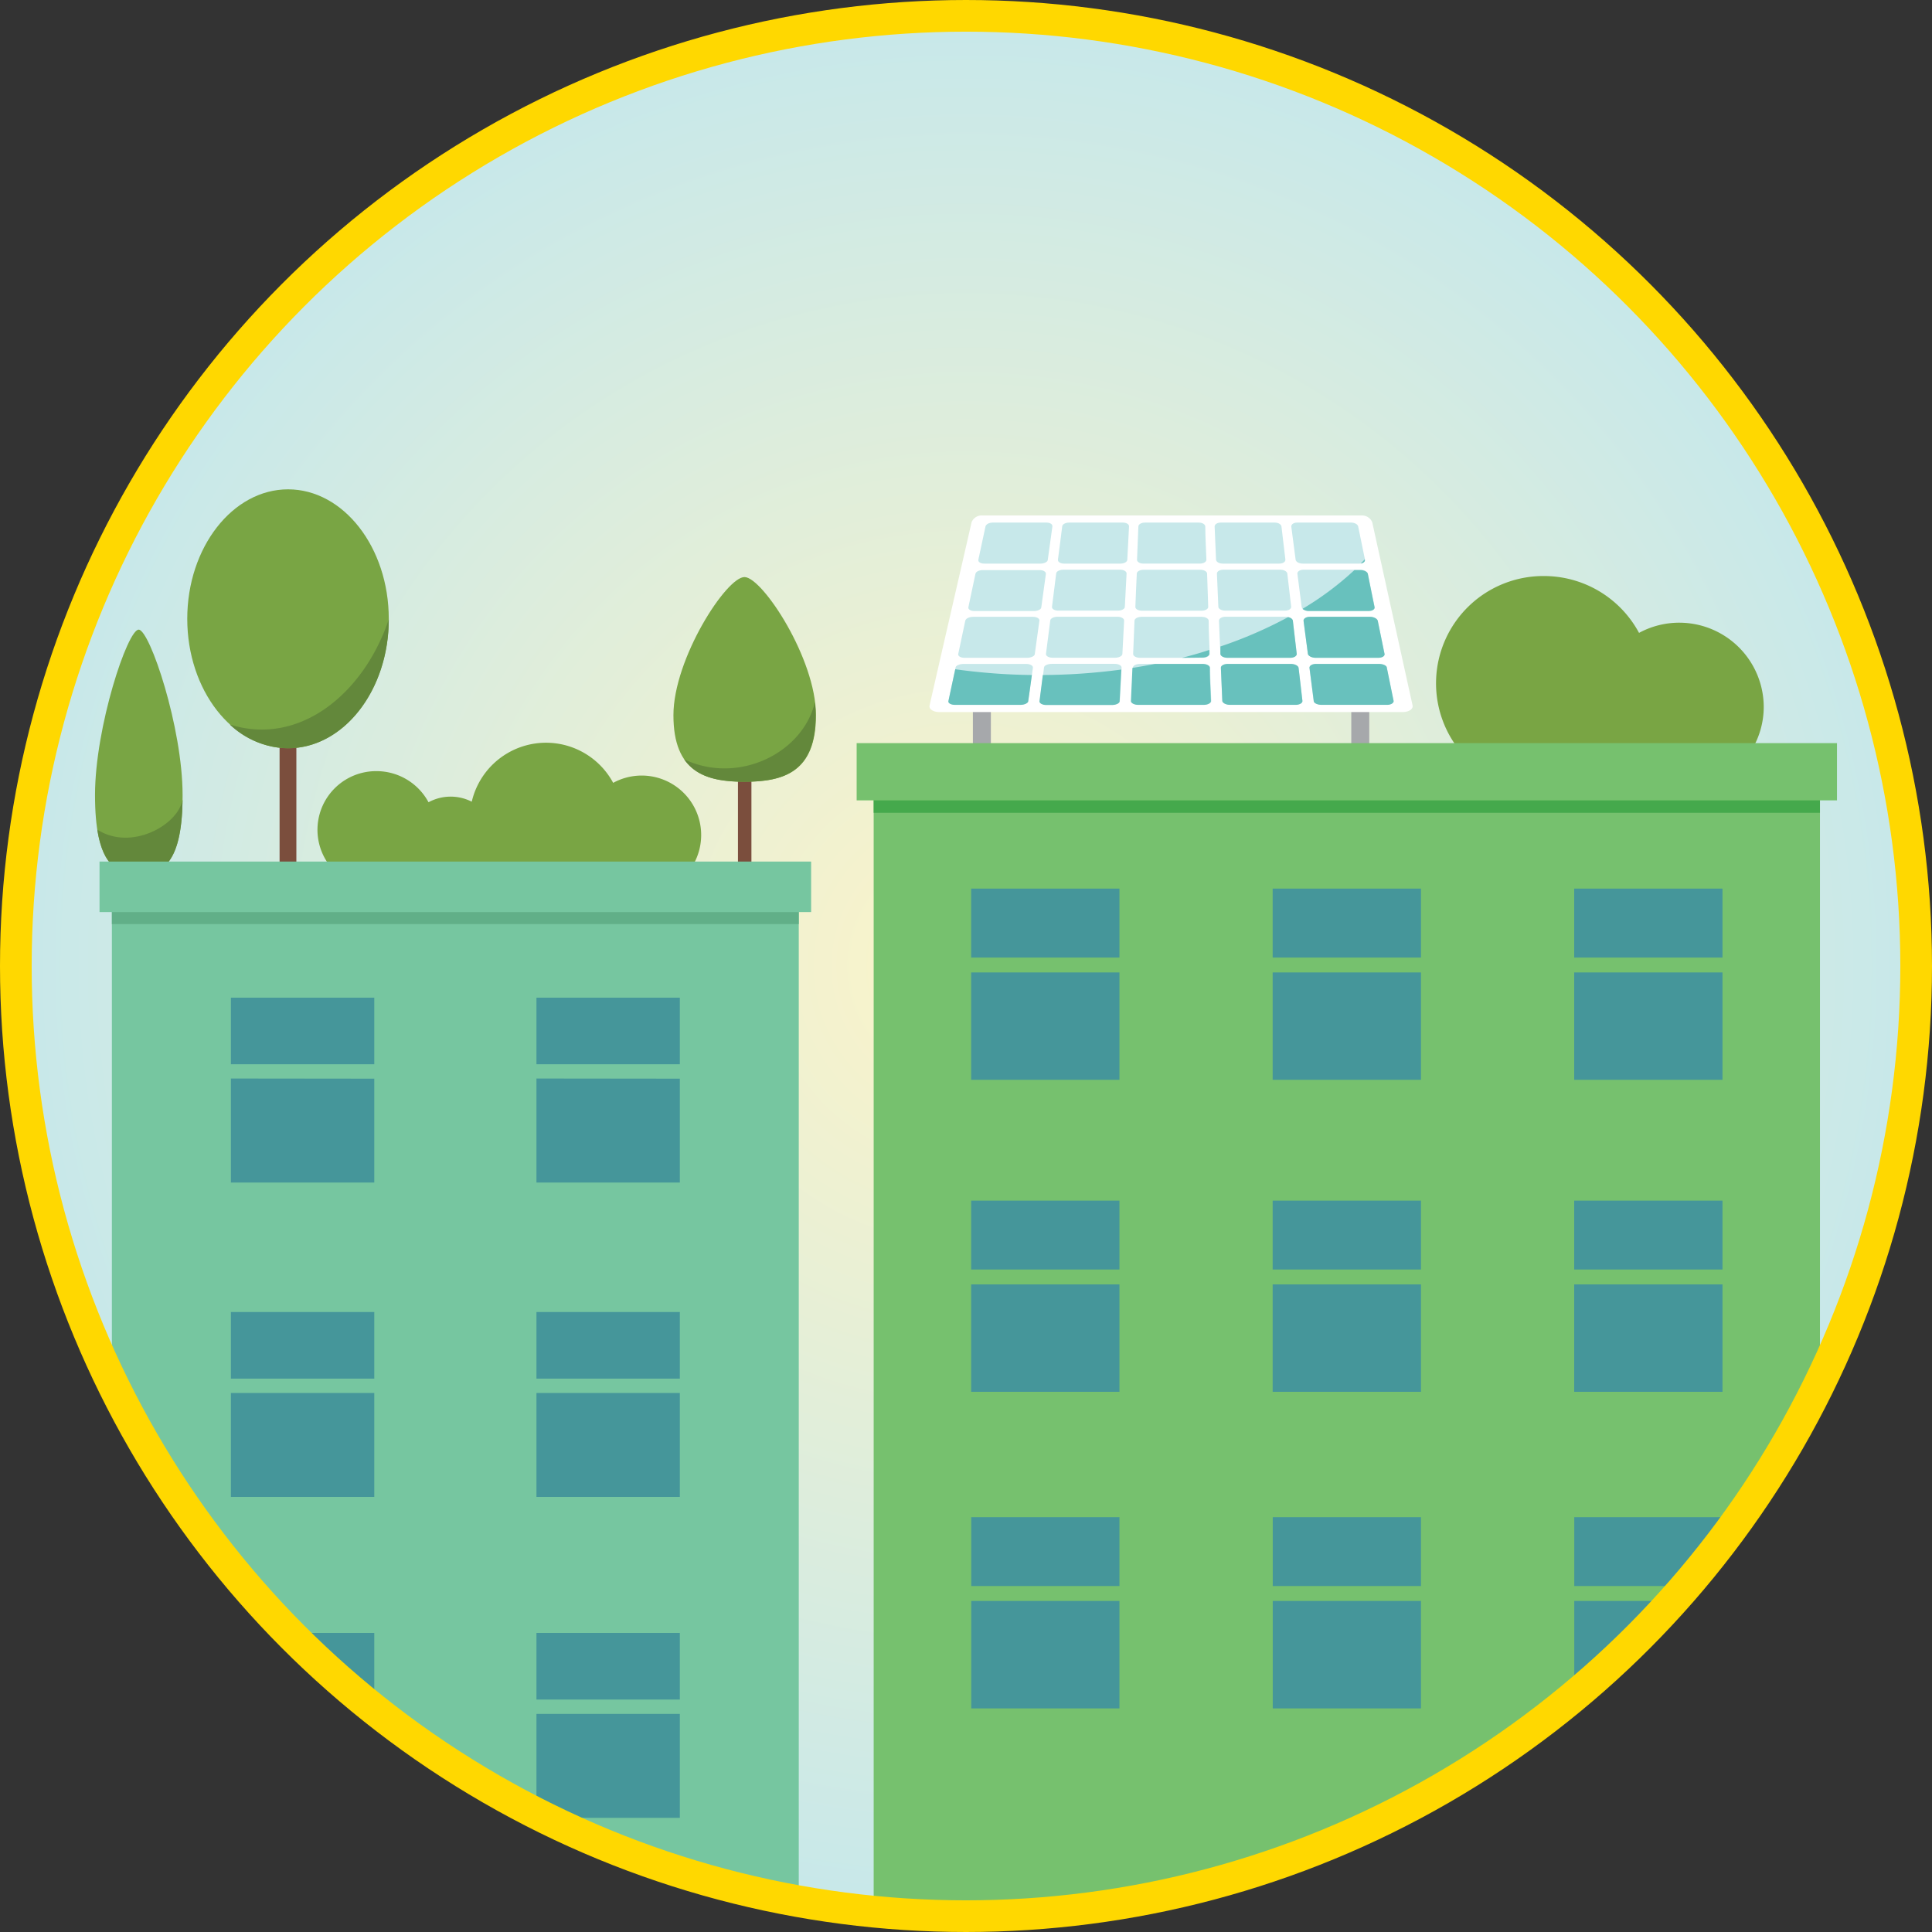 <svg id="Layer_1" data-name="Layer 1" xmlns="http://www.w3.org/2000/svg" viewBox="0 0 244 244"><rect x="0" y="0" width="244" height="244" fill="#333333" stroke="none"/><defs><style>.cls-5,.cls-6,.cls-9{fill-rule:evenodd}.cls-4{fill:#7b4e3d}.cls-5{fill:#79a544}.cls-6{fill:#63883b}.cls-7{fill:#76c6a0}.cls-9{fill:#45969a}.cls-14{fill:#76c16e}</style><clipPath id="clip-path"><circle cx="122" cy="122" r="120" fill="none"/></clipPath><radialGradient id="New_Gradient_Swatch_1" cx="122" cy="122" r="120" gradientUnits="userSpaceOnUse"><stop offset="0" stop-color="#fcf4c9"/><stop offset="1" stop-color="#c7e8ea"/></radialGradient></defs><g clip-path="url(#clip-path)"><path d="M122 2A120 120 0 1 1 2 122 120 120 0 0 1 122 2z" fill="url(#New_Gradient_Swatch_1)" fill-rule="evenodd" id="office"/><g id="building_3" data-name="building 3"><g id="roof_garden_2" data-name="roof garden 2"><path class="cls-4" d="M93.2 94.11h1.7v16.86h-1.7z"/><path class="cls-5" d="M94.05 72.88c2.27.08 9 10.32 9 17.45s-4 8.4-9 8.4-9-1.26-9-8.4 6.73-17.54 9-17.45z"/><path class="cls-6" d="M102.91 88.73a12.72 12.72 0 0 1 .1 1.6c0 7.14-4 8.4-9 8.4-3.22 0-6-.52-7.61-2.84 6.76 3.23 14.92-.69 16.51-7.16z"/><path class="cls-4" d="M35.31 93.16h2.12v17.6h-2.12z"/><path class="cls-5" d="M36.38 94.5c7 0 12.72-7.34 12.72-16.35S43.38 61.8 36.38 61.8s-12.73 7.34-12.73 16.35S29.37 94.5 36.38 94.5z"/><path class="cls-6" d="M49.1 78.22c0 9-5.72 16.28-12.72 16.28a10.85 10.85 0 0 1-7.36-3C37.9 94.31 46 87.49 49.1 78.22z"/><path class="cls-5" d="M17.53 79.52c1.4.1 5.53 12.35 5.53 20.89s-2.47 10-5.53 10S12 109 12 100.41s4.13-20.99 5.53-20.89z"/><path class="cls-6" d="M23.06 101c-.11 8-2.54 9.46-5.53 9.46-2.44 0-4.5-1-5.24-5.68 4.26 2.72 10.17-.54 10.77-3.78z"/><path class="cls-5" d="M47.54 97.39a7.46 7.46 0 0 1 6.58 3.93 5.86 5.86 0 0 1 5.46-.07 9.63 9.63 0 0 1 17.86-2.38 7.51 7.51 0 0 1 9.76 10.89H61.79l-.06-.07v.07H42a7.41 7.41 0 0 1 5.55-12.37z"/></g><g id="house_3" data-name="house 3"><path class="cls-7" d="M14.13 114.64h86.75v126.79H14.13z"/><path fill="#61af88" d="M14.13 114.65h86.75v2.06H14.13z"/><path class="cls-7" d="M12.57 108.81h89.87v6.38H12.57z"/><path class="cls-9" d="M29.16 126h18.11v8.41H29.16V126zm18.11 10.23v13.12H29.16v-13.14zM67.75 126h18.11v8.41H67.75V126zm18.11 10.23v13.12H67.75v-13.14zM29.16 165.7h18.11v8.41H29.16v-8.41zm18.11 10.23v13.12H29.16v-13.12zM67.75 165.7h18.11v8.41H67.75v-8.41zm18.11 10.23v13.12H67.75v-13.12zM67.75 206.23h18.11v8.41H67.75v-8.41zm18.11 10.23v13.12H67.75v-13.12zM29.16 206.23h18.11v8.41H29.16v-8.41zm18.11 10.23v13.12H29.16v-13.12z"/></g></g><g id="building_4" data-name="building 4"><g id="solar_panel_2" data-name="solar panel 2"><path class="cls-5" d="M195 72.75a13.62 13.62 0 0 1 12 7.18 10.67 10.67 0 0 1 15.75 9.32 10.55 10.55 0 0 1-1.93 6.09h-36A13.55 13.55 0 0 1 195 72.75z"/><path d="M170.66 88.09h2.27v7.25h-2.27v-7.25zm-47.79 0h2.27v7.25h-2.27z" fill="#a6a8ab" fill-rule="evenodd"/><path d="M124.08 65.1h47.84a1.4 1.4 0 0 1 1.38.84l2.55 11.58 2.55 11.57c.1.46-.48.84-1.28.84h-58.47c-.8 0-1.36-.38-1.25-.84q1.32-5.79 2.65-11.57t2.66-11.58a1.38 1.38 0 0 1 1.37-.84z" fill="#fff" fill-rule="evenodd"/><path d="M125.35 66h6.84c.43 0 .76.22.72.49-.19 1.4-.39 2.8-.58 4.2 0 .27-.45.49-.89.49h-7.15c-.46 0-.79-.22-.73-.49.31-1.4.6-2.8.9-4.2.05-.27.46-.49.89-.49zm38.46 0h6.84c.43 0 .83.22.88.49.28 1.4.58 2.8.86 4.2.05.27-.27.49-.72.49h-7.15c-.45 0-.86-.22-.89-.49-.19-1.4-.37-2.8-.55-4.2 0-.27.3-.49.73-.49zm2.42 17.84h7.91c.51 0 1 .21 1 .48.29 1.4.57 2.81.86 4.21 0 .26-.34.48-.86.48h-8.23c-.52 0-1-.22-1-.48l-.54-4.21c0-.27.35-.48.85-.48zm-.81-5.95H173c.48 0 .92.22 1 .49.29 1.4.57 2.8.86 4.2.05.27-.31.49-.81.49h-7.87c-.5 0-.94-.22-1-.49-.18-1.4-.37-2.8-.55-4.2 0-.27.33-.49.81-.49zm-.8-5.94h7.19c.46 0 .88.22.93.48.29 1.4.57 2.81.86 4.21.05.27-.29.48-.77.48h-7.51c-.47 0-.9-.21-.93-.48l-.54-4.21c0-.26.32-.48.77-.48zM154.2 66h6.8c.44 0 .81.22.84.49.17 1.4.33 2.8.5 4.2 0 .27-.31.49-.76.49h-7.15c-.46 0-.84-.22-.85-.49l-.18-4.2c0-.27.33-.49.77-.49zm.89 17.84H163c.5 0 .94.21 1 .48.17 1.4.33 2.81.49 4.21 0 .26-.37.48-.88.48h-8.24c-.52 0-.95-.22-1-.48l-.18-4.21c0-.27.39-.48.89-.48zm-.3-5.95h7.56c.48 0 .89.22.93.49.16 1.4.33 2.8.49 4.2 0 .27-.35.49-.84.49h-7.87c-.51 0-.92-.22-.93-.49-.06-1.4-.13-2.8-.18-4.2 0-.27.37-.49.84-.49zm-.3-5.94h7.2c.46 0 .86.22.89.48.16 1.4.32 2.81.49 4.21 0 .27-.33.48-.8.48h-7.51c-.48 0-.88-.21-.89-.48l-.18-4.21c0-.26.35-.48.8-.48zm-9.9-5.95h6.82c.44 0 .8.22.81.49 0 1.4.1 2.8.14 4.2 0 .27-.36.49-.81.49h-7.15c-.45 0-.81-.22-.8-.49.06-1.4.11-2.8.17-4.2 0-.27.38-.49.82-.49zM144 83.85h7.91c.51 0 .92.21.93.48 0 1.4.09 2.81.14 4.21 0 .26-.42.48-.94.48h-8.22c-.52 0-.95-.22-.94-.48.06-1.4.13-2.81.19-4.21 0-.27.42-.48.93-.48zm.2-5.95h7.56c.48 0 .88.22.89.49 0 1.4.08 2.8.13 4.2 0 .27-.39.49-.89.49H144c-.5 0-.9-.22-.89-.49.06-1.4.11-2.8.17-4.2 0-.27.42-.49.89-.49zm.21-5.94h7.2c.45 0 .83.22.84.48.05 1.4.09 2.81.14 4.21 0 .27-.37.48-.85.48h-7.5c-.48 0-.86-.21-.85-.48.06-1.4.11-2.81.18-4.21 0-.26.39-.48.84-.48zM135 66h6.83c.44 0 .78.22.76.49-.07 1.4-.14 2.8-.22 4.2 0 .27-.39.49-.85.49h-7.15c-.45 0-.79-.22-.76-.49.19-1.4.36-2.8.54-4.2 0-.27.42-.49.85-.49zm-2.15 17.84h7.91c.51 0 .91.21.89.48-.07 1.4-.14 2.81-.22 4.21 0 .26-.45.48-1 .48h-8.24c-.51 0-.91-.22-.88-.48l.54-4.21c0-.27.47-.48 1-.48zm.72-5.95h7.55c.48 0 .86.22.85.49-.08 1.4-.15 2.8-.22 4.2 0 .27-.43.49-.94.49h-7.87c-.49 0-.87-.22-.84-.49l.54-4.2c0-.27.45-.49.93-.49zm.71-5.94h7.2c.45 0 .81.22.8.48-.07 1.4-.15 2.81-.22 4.21 0 .27-.41.48-.89.48h-7.51c-.47 0-.83-.21-.8-.48.17-1.4.36-2.81.53-4.21 0-.26.44-.48.89-.48zm-12.6 11.9h7.92c.5 0 .88.21.85.48-.2 1.4-.39 2.81-.59 4.21 0 .26-.49.48-1 .48h-8.23c-.53 0-.91-.22-.85-.48.3-1.4.59-2.81.9-4.21 0-.27.51-.48 1-.48zm1.23-5.95h7.55c.48 0 .85.22.81.49-.2 1.4-.39 2.8-.58 4.2 0 .27-.48.49-1 .49h-7.87c-.5 0-.86-.22-.8-.49.3-1.4.59-2.8.89-4.2.06-.27.5-.49 1-.49zm1.22-5.9h7.2c.44 0 .79.22.76.48-.19 1.4-.39 2.81-.58 4.21 0 .27-.46.48-.93.48h-7.52c-.47 0-.82-.21-.76-.48.3-1.4.6-2.81.89-4.21.06-.3.48-.48.94-.48z" fill="#c7e8ea" fill-rule="evenodd"/><path d="M120.63 84.52a76 76 0 0 0 9.69.73c-.15 1.1-.3 2.19-.46 3.29 0 .26-.49.48-1 .48h-8.23c-.53 0-.91-.22-.85-.48.29-1.34.57-2.68.86-4zm11.1.73a77.25 77.25 0 0 0 9.88-.69l-.21 4c0 .26-.45.48-1 .48h-8.24c-.51 0-.91-.22-.88-.48l.42-3.29zm11.3-.9c.95-.15 1.89-.32 2.83-.5h6c.51 0 .92.21.93.48 0 1.4.1 2.81.14 4.21 0 .26-.42.48-.94.48h-8.22c-.52 0-.94-.22-.94-.48.06-1.4.13-2.79.19-4.19zm6.25-1.27c1.17-.3 2.32-.62 3.45-1v.48c0 .27-.4.49-.9.49zm4.81-1.42a54.62 54.62 0 0 0 8.59-3.72c.33.07.57.24.6.45.16 1.4.33 2.8.49 4.2 0 .27-.35.49-.84.49h-7.87c-.51 0-.92-.22-.93-.49v-.93zm10.43-4.78a38.46 38.46 0 0 0 6.53-4.88h.76c.46 0 .88.22.94.48.28 1.41.56 2.81.85 4.21.05.27-.29.48-.77.48h-7.51a1.27 1.27 0 0 1-.8-.25zm7.33-5.7l.52-.55v.07c.05.23-.19.43-.54.48zm-5.62 12.67h7.92c.5 0 1 .21 1 .48.29 1.4.57 2.81.86 4.21 0 .26-.34.48-.86.48h-8.23c-.52 0-1-.22-1-.48l-.54-4.21c0-.27.35-.48.85-.48zm-.81-5.95H173c.48 0 .92.22 1 .49.29 1.4.57 2.8.86 4.2.05.27-.31.49-.81.49h-7.87c-.5 0-.94-.22-1-.49-.18-1.4-.37-2.8-.55-4.2 0-.27.33-.49.81-.49zm-10.33 5.95H163c.5 0 .94.21 1 .48.17 1.4.33 2.81.49 4.21 0 .26-.37.48-.88.48h-8.24c-.52 0-.95-.22-1-.48l-.18-4.21c0-.27.4-.48.9-.48z" fill="#68c1bd" fill-rule="evenodd"/></g><g id="house_4" data-name="house 4"><path class="cls-14" d="M110.34 100.52h119.51V242H110.34z"/><path fill="#45a94c" d="M110.34 100.52h119.51v2.13H110.34z"/><path class="cls-14" d="M108.19 93.85H232v7.23H108.19z"/><path class="cls-9" d="M122.65 112.23h18.73v8.7h-18.73v-8.7zm18.73 10.58v13.56h-18.73v-13.56zM122.65 151.63h18.73v8.7h-18.73v-8.7zm18.73 10.58v13.57h-18.73v-13.57zM160.73 151.63h18.73v8.7h-18.73v-8.7zm18.73 10.58v13.57h-18.73v-13.57zM198.81 151.63h18.73v8.7h-18.73v-8.7zm18.73 10.58v13.57h-18.73v-13.57zM122.66 191.61h18.72v8.7h-18.72v-8.7zm18.72 10.58v13.57h-18.72v-13.57zM160.74 191.61h18.72v8.7h-18.72v-8.7zm18.72 10.58v13.57h-18.72v-13.57zM198.82 191.61h18.72v8.7h-18.72v-8.7zm18.72 10.58v13.57h-18.72v-13.57zM160.73 112.23h18.73v8.7h-18.73v-8.7zm18.73 10.58v13.56h-18.73v-13.56zM198.81 112.23h18.73v8.7h-18.73v-8.7zm18.73 10.58v13.56h-18.73v-13.56z"/></g></g></g><circle cx="122" cy="122" r="120" stroke="#ffd800" stroke-width="4" fill="none"/></svg>